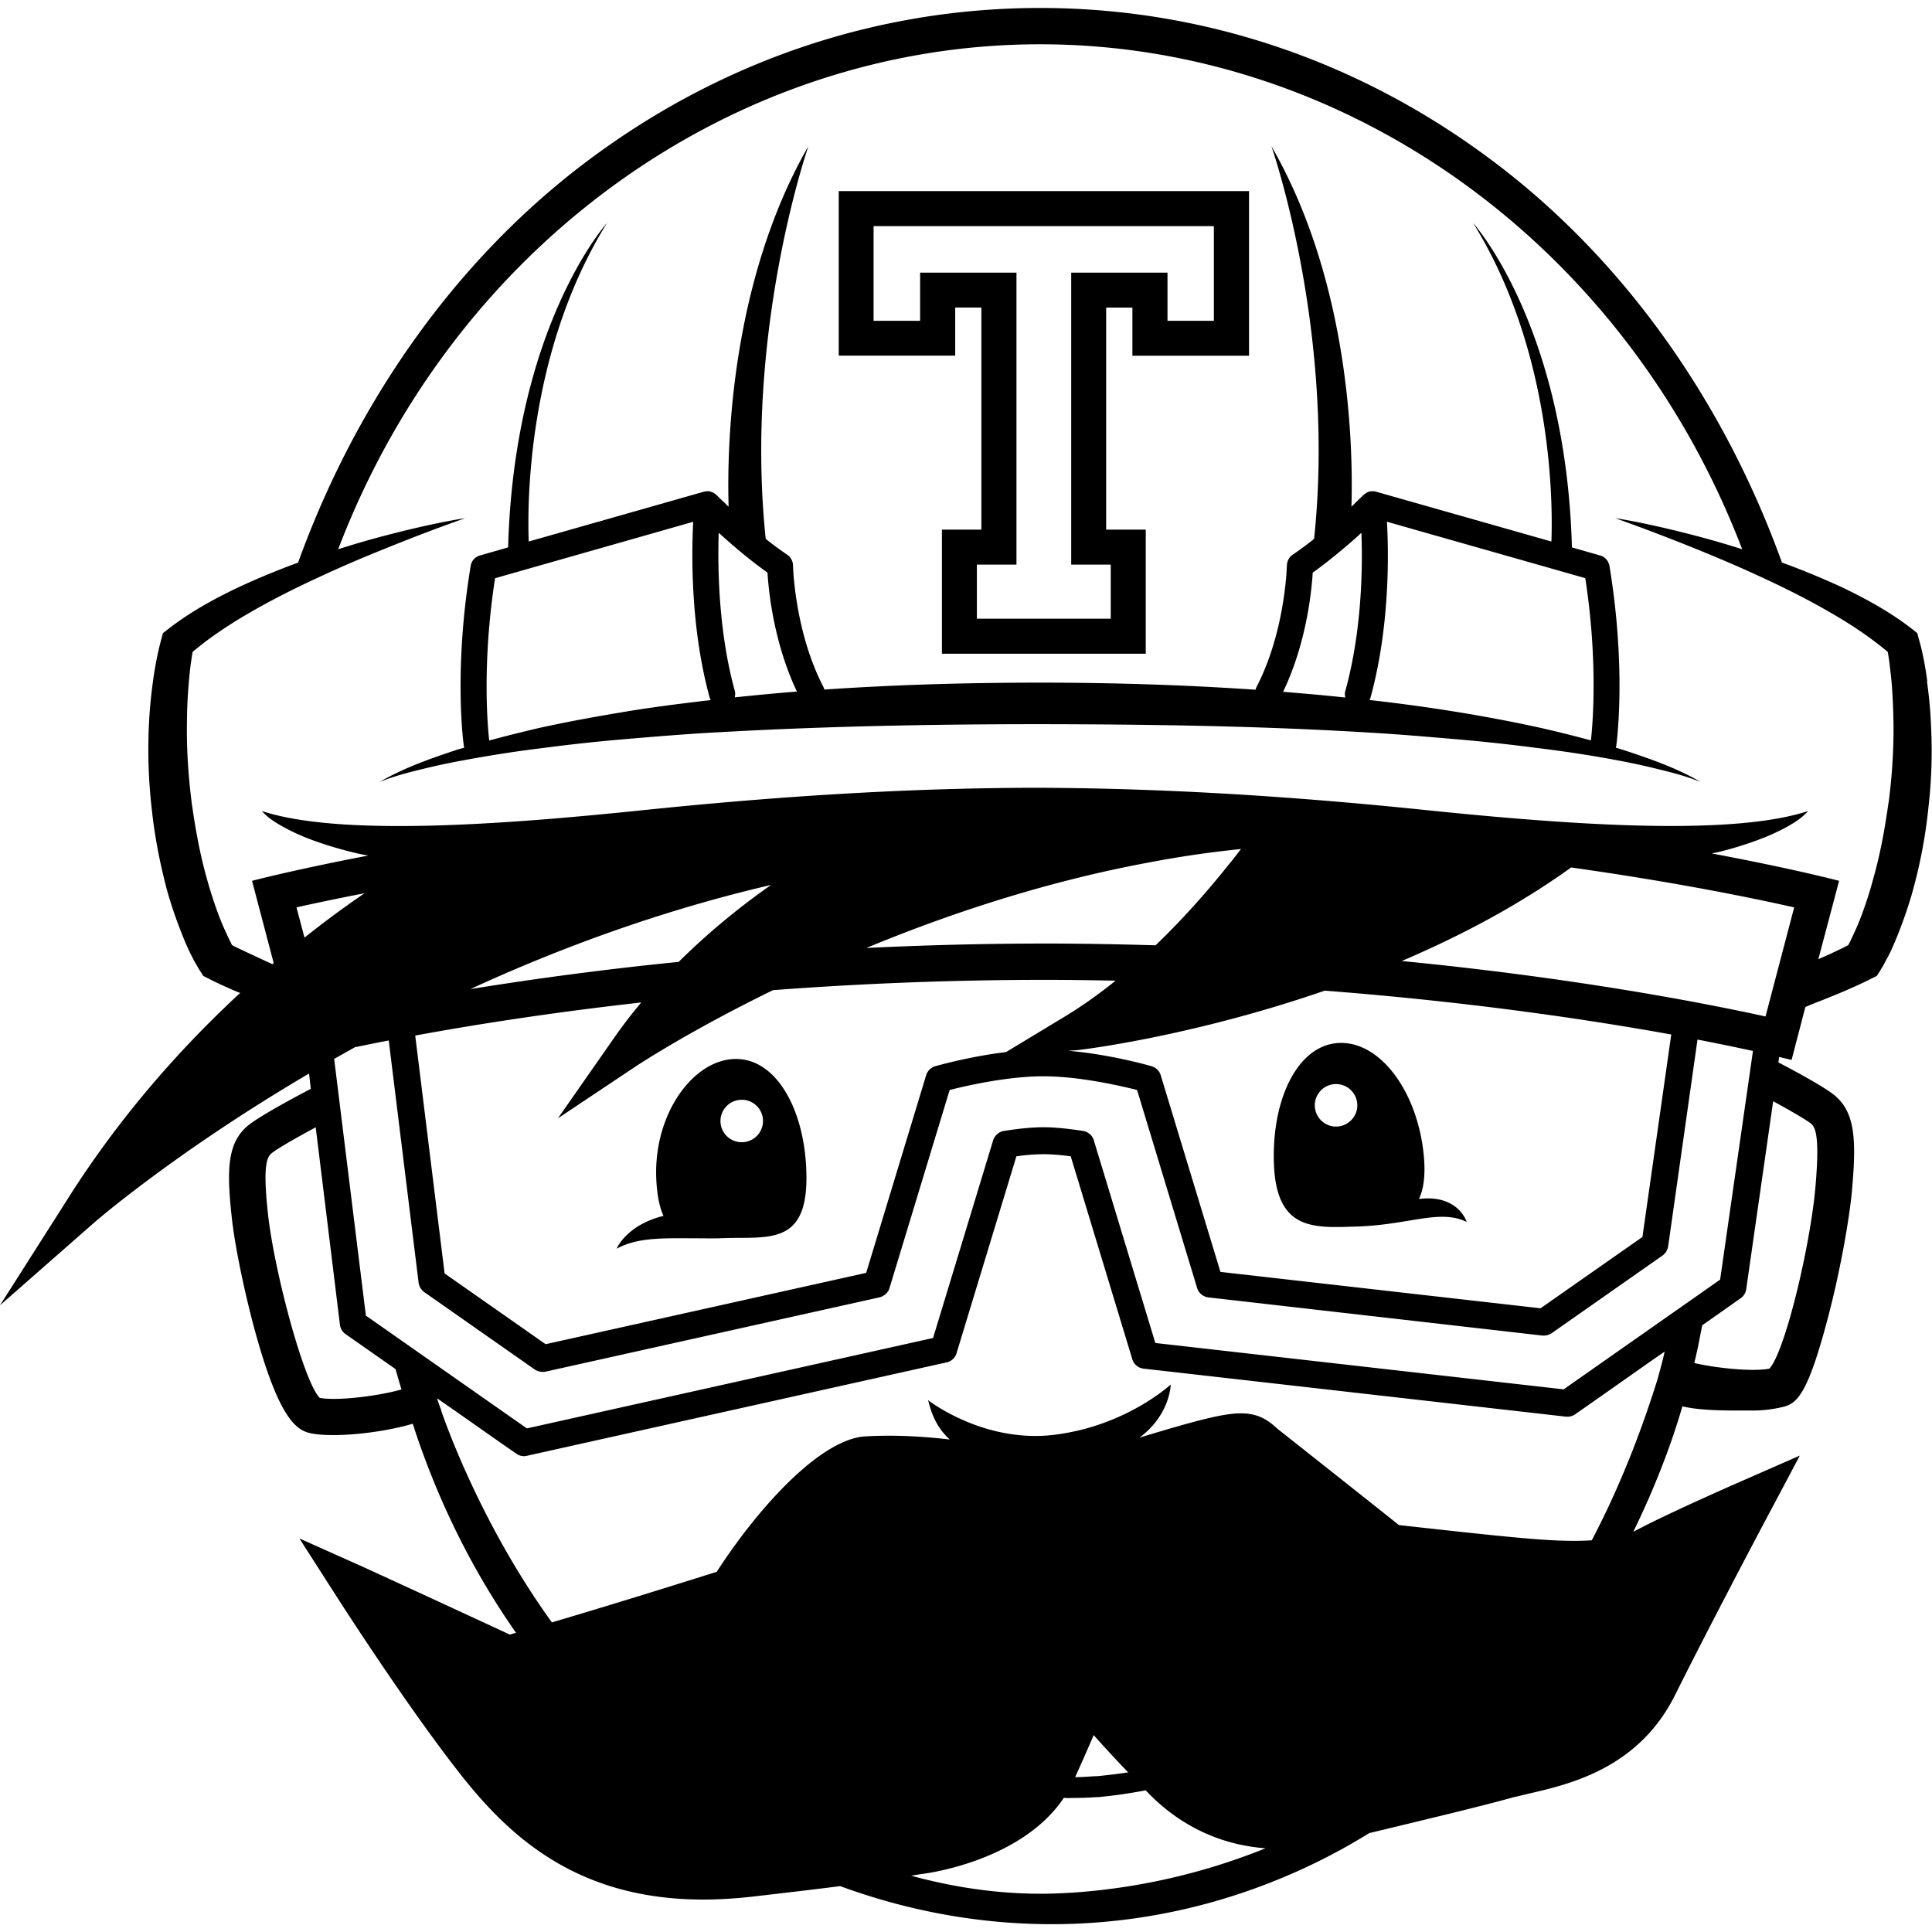 <svg role="img" viewBox="0 0 24 24" xmlns="http://www.w3.org/2000/svg"><title>Travis CI icon</title><path d="M16.601 13.995c.145-.004.263-.123.26-.269a.264.264 0 0 0-.27-.259c-.144.002-.26.123-.258.267a.265.265 0 0 0 .268.261zm1.619 1.184c-.347-.167-.727.047-1.42.059-.514.018-.947.023-.975-.785-.028-.809.302-1.48.815-1.497.516-.018.984.624 1.05 1.433.017.224-.007.386-.063.505.478-.059.589.27.593.286M9.223 14.189a.264.264 0 0 0 .255-.27c-.003-.145-.126-.262-.27-.257a.264.264 0 0 0-.258.27.264.264 0 0 0 .272.257zm.795.424c.007.809-.42.76-.936.765-.053.002-.102.002-.152.005-.058 0-.113.002-.167 0-.5 0-.819-.023-1.103.129.007-.017.131-.296.582-.408-.05-.11-.082-.263-.09-.471-.03-.811.469-1.474.984-1.478.515-.006.875.649.882 1.459M8.828 8.696a.216.216 0 0 1-.012-.029c-.237-.863-.226-1.768-.205-2.185l-2.461.701c-.167 1.077-.089 1.869-.073 2.016.205-.056.409-.106.616-.155.34-.075.684-.138 1.027-.195.344-.059.689-.102 1.035-.144a1.144 1.144 0 0 0 .073-.008zM9.9 8.592c-.288-.606-.352-1.25-.366-1.479-.223-.157-.443-.347-.606-.495-.014.436-.003 1.225.199 1.961a.161.161 0 0 1 0 .084c.257-.027.515-.052.772-.072zm6.813-.012c.204-.738.216-1.527.199-1.961-.161.147-.384.336-.605.495-.014.229-.077.873-.368 1.48.258.021.516.043.773.071a.176.176 0 0 1 0-.085zm3.05.618c.016-.145.096-.936-.07-2.016l-2.464-.701c.024.417.033 1.322-.204 2.185-.002.01-.007.019-.012.03.023.003.05.005.073.008.691.08 1.38.19 2.062.34.206.047.41.098.614.153zm.396.116c.331.109.663.223.966.399-.162-.064-.328-.11-.497-.151a8.733 8.733 0 0 0-.504-.111 15.369 15.369 0 0 0-1.02-.158 22.418 22.418 0 0 0-1.026-.111c-.342-.029-.685-.059-1.026-.079-1.376-.085-2.752-.105-4.131-.107-1.377 0-2.755.027-4.129.108-.343.02-.685.049-1.029.078-.342.029-.684.066-1.025.111-.341.041-.681.096-1.02.159a8.32 8.32 0 0 0-.505.11c-.168.041-.334.086-.496.151.302-.176.634-.291.965-.401.028-.008.056-.016.085-.024-.001-.007-.003-.014-.005-.022-.006-.037-.129-.942.085-2.237a.16.16 0 0 1 .116-.129l.349-.1C6.388 4.085 7.506 2.809 7.541 2.769c-.999 1.608-.99 3.514-.973 3.958l2.176-.619c.002 0 .003 0 .005-.002a.504.504 0 0 0 .027-.003c.002 0 .006-.001.009-.001.011 0 .023.001.035.003.003 0 .004.001.007.003.008.002.016.004.026.008.004.002.007.004.01.006.007.004.014.008.022.014.001.001.003.002.006.004 0 .002.002.002.002.004.003.001.004.002.007.005s.06.059.151.145c-.021-.717.013-2.772.991-4.478-.02.06-.797 2.332-.53 4.878.087.07.18.138.269.198.042.029.069.08.07.131 0 .008.019.82.378 1.511.004.01.009.021.012.032.892-.061 1.786-.086 2.678-.086.893 0 1.784.027 2.678.088a.131.131 0 0 1 .012-.034c.358-.69.377-1.502.377-1.511.003-.053.028-.102.07-.131a3.767 3.767 0 0 0 .268-.198c.27-2.545-.509-4.818-.53-4.878.981 1.704 1.016 3.761.994 4.478.089-.086.147-.143.15-.145.002-.002.004-.004.007-.005 0-.002 0-.002.002-.004a.043.043 0 0 0 .007-.004c.008-.006.015-.009.021-.014.002-.002.007-.004.01-.006.009-.004.018-.006.027-.01.003 0 .005-.001.008-.001a.172.172 0 0 1 .035-.003c.002 0 .004.001.007.001.009.001.019.002.028.003.002.002.004.002.004.002l2.178.619c.017-.444.025-2.351-.973-3.958.035.04 1.153 1.316 1.228 4.031l.349.1c.061.016.105.067.117.129.214 1.295.089 2.2.085 2.237a.069.069 0 0 0-.005.022c.028.008.056.017.084.026"/><path d="M23.941 8.46a4.691 4.691 0 0 0-.042-.261c-.018-.088-.035-.17-.064-.266l-.018-.068-.047-.038c-.276-.217-.572-.379-.874-.525a9.644 9.644 0 0 0-.76-.314c-.713-1.978-1.938-3.734-3.551-4.957C16.922.767 14.96.099 12.921.099c-2.042 0-4.0.668-5.667 1.933-1.611 1.223-2.837 2.979-3.551 4.957a9.516 9.516 0 0 0-.757.314c-.302.145-.599.308-.874.525l-.048.037-.018.068a3.479 3.479 0 0 0-.062.266 4.819 4.819 0 0 0-.043.26 6.06 6.06 0 0 0-.05.522 6.49 6.49 0 0 0 .032 1.049c.036.347.102.691.193 1.033.048.17.104.336.17.504.031.082.066.165.105.248.019.041.041.081.062.123l.035.061c.014.022.022.039.042.069l.035.055.055.028c.059.031.108.054.161.079l.156.07c.029.012.056.023.086.035-.707.654-1.475 1.503-2.14 2.555L0 16.215l1.18-1.036c.02-.017 1.009-.873 2.659-1.843l.022.19c-.107.056-.627.329-.781.457-.255.212-.268.542-.199 1.156.034.317.154.926.312 1.486.274.965.476 1.134.652 1.176.079.019.183.026.298.026.315 0 .722-.061.984-.141.311.963.749 1.835 1.283 2.597-.024.007-.05.014-.076.023a373.217 373.217 0 0 0-1.825-.842l-.79-.353.466.727c.035.054.84 1.312 1.5 2.158.615.793 1.459 1.601 3.051 1.601.191 0 .392-.012.598-.035.476-.055.832-.097 1.103-.132 1.671.614 3.514.651 5.261-.012a7.531 7.531 0 0 0 1.315-.649.098.098 0 0 0 .024-.004c.651-.157 1.388-.333 1.753-.436.059-.014.131-.03.206-.049.509-.117 1.357-.315 1.81-1.219.455-.914 1.197-2.313 1.205-2.325l.347-.654-.675.296c-.038.017-.895.389-1.341.623-.017.01-.035.017-.052.026.361-.738.544-1.329.609-1.557.248.06.619.052.891.052.134 0 .27-.023.361-.045.176-.044.311-.161.569-1.157.15-.579.258-1.21.286-1.533.056-.631.04-.968-.218-1.182-.129-.105-.504-.308-.696-.407l.009-.068c.097.023.15.036.155.036l.171-.657a6.625 6.625 0 0 1 .201-.081c.103-.041.209-.084.314-.129l.154-.069c.055-.026.103-.048.162-.079l.057-.028.035-.055c.019-.031.027-.047.042-.069l.032-.061c.024-.042.045-.082.064-.123.038-.083.073-.166.105-.248.065-.168.122-.334.169-.504a6.296 6.296 0 0 0 .194-1.034 6.157 6.157 0 0 0 .03-1.048c-.007-.174-.025-.349-.049-.521zM3.783 11.649l-.1-.377c.211-.048.497-.108.846-.176a12.431 12.431 0 0 0-.747.552zm.189 5.716c-.197-.197-.561-1.557-.642-2.275-.065-.584-.019-.712.041-.761.069-.059.327-.205.551-.325l.301 2.454a.168.168 0 0 0 .07.115l.62.434c.025.084.048.171.075.253-.257.075-.78.147-1.016.105zm10.043 4.652a7.438 7.438 0 0 1-.383.047c-.082.002-.168.012-.247.012h-.029a26 26 0 0 0 .23-.522c.117.131.264.293.43.464zm-.718 1.495c-.657.045-1.323-.032-1.977-.211.055-.009.094-.017.143-.023.054-.007 1.226-.159 1.752-.944l.05.002.13-.002c.087 0 .166-.007.251-.01a5.98 5.98 0 0 0 .585-.084c.021.019.039.04.06.061.397.395.889.619 1.43.659a7.834 7.834 0 0 1-2.425.553zm7.293-6.377c-.234.75-.509 1.413-.816 1.999a3.049 3.049 0 0 1-.216.007c-.239 0-.48-.019-.748-.044-.464-.043-1.2-.127-1.432-.152-.202-.162-.889-.706-1.458-1.156a.776.776 0 0 1-.06-.049c-.099-.087-.214-.183-.445-.183-.211 0-.518.077-1.26.302.385-.288.388-.66.388-.66s-.549.511-1.434.623c-.886.115-1.581-.429-1.581-.429.029.094.07.307.27.489-.234-.027-.49-.047-.756-.047-.097 0-.194.003-.288.008-.545.027-1.312.851-1.851 1.683-.264.082-1.091.345-2.047.628-.893-1.237-1.331-2.503-1.376-2.632l.002-.003a2.272 2.272 0 0 1-.053-.149l.229.159.567.398.189.131a.162.162 0 0 0 .096.031c.012 0 .024-.003.037-.005l5.212-1.16a.165.165 0 0 0 .123-.112l.744-2.448c.129-.018.24-.026.338-.026.095 0 .209.009.337.026l.765 2.521a.166.166 0 0 0 .141.117l.355.04 4.889.556c.04.004.082-.005.115-.028l.492-.345.452-.318.169-.117c-.025.117-.059.232-.089.347zm-1.165.124l-5.073-.576-.764-2.517a.167.167 0 0 0-.133-.117c-.189-.029-.354-.046-.492-.046-.141 0-.306.017-.494.046a.17.17 0 0 0-.132.117l-.746 2.455-5.046 1.123-2-1.401-.394-3.189c.085-.048.172-.097.26-.146.124-.024.264-.054.418-.083l.371 3.009a.173.173 0 0 0 .07.117l1.375.963a.176.176 0 0 0 .095.028c.013 0 .023 0 .038-.003l4.148-.923c.014-.005.028-.007.041-.017a.16.16 0 0 0 .082-.096l.748-2.463c.199-.05.712-.17 1.165-.17.449 0 .962.12 1.163.17l.747 2.463a.167.167 0 0 0 .141.114l4.148.474c.04.002.082-.007.115-.03l1.376-.964a.173.173 0 0 0 .07-.112l.365-2.571c.276.053.509.103.689.141l-.408 2.841-1.945 1.364zm-11.458-4.807a6.122 6.122 0 0 0-.354.463l-.682.977.992-.662c.016-.009.646-.426 1.68-.93a45.319 45.319 0 0 1 3.383-.128c.296 0 .587.005.873.01-.199.16-.41.312-.63.445l-.731.442c-.46.056-.858.17-.881.176a.114.114 0 0 0-.037.017.166.166 0 0 0-.075.095l-.745 2.455-3.982.886-1.255-.879-.365-2.955c.713-.131 1.665-.283 2.809-.411zm-2.124-.165c1.104-.509 2.366-.975 3.735-1.294-.355.249-.757.569-1.147.956a42.762 42.762 0 0 0-2.587.338zm9.447-1.58c-.231.293-.553.669-.935 1.036-.443-.013-.899-.022-1.368-.022-.775 0-1.518.021-2.225.055.997-.413 2.196-.817 3.494-1.059a13.056 13.056 0 0 1 1.16-.17c-.038.049-.08.104-.125.16zm1.163 1.599c1.816.14 3.295.362 4.308.545l-.358 2.515-1.266.886-3.976-.452-.742-2.443a.164.164 0 0 0-.113-.111c-.024-.009-.517-.149-1.039-.193l.096-.006c.082-.006 1.455-.175 3.091-.74zm6.045 1.654c.06.049.107.179.054.785-.066.745-.378 2.046-.572 2.257-.213.04-.661-.007-.933-.07.047-.188.06-.279.099-.469l.476-.335a.163.163 0 0 0 .07-.112l.335-2.336c.202.11.408.228.472.28zm-.566-1.333c-.729-.16-2.334-.476-4.519-.689.715-.305 1.441-.685 2.104-1.162 1.299.183 2.252.379 2.771.496l-.356 1.355zm1.528-2.658c-.045.324-.103.644-.192.955a4.732 4.732 0 0 1-.147.456 2.912 2.912 0 0 1-.092.218 3.416 3.416 0 0 1-.049.104l-.021.039a5.16 5.16 0 0 1-.072.037l-.145.069a7.064 7.064 0 0 1-.154.068l.258-.973c-.061-.016-.621-.16-1.582-.34a8.488 8.488 0 0 0 .089-.019 4.328 4.328 0 0 0 .586-.188c.096-.04.19-.084.279-.135.089-.051.176-.108.243-.185-.963.315-2.958.172-4.729-.01-1.617-.168-3.244-.275-4.875-.279-1.631.003-3.255.111-4.875.279-1.772.183-3.764.326-4.729.01.068.078.156.135.245.185.089.051.183.095.277.135.191.077.388.138.588.188.069.018.142.033.212.045-.878.168-1.386.299-1.444.314l.269 1.022c-.005.003-.01.009-.016.013-.091-.041-.203-.094-.283-.131l-.145-.068c-.023-.012-.048-.023-.073-.037l-.02-.04c-.016-.033-.034-.068-.049-.103a2.917 2.917 0 0 1-.093-.218 5.263 5.263 0 0 1-.149-.457c-.088-.31-.146-.63-.191-.954-.041-.322-.063-.648-.059-.973.001-.164.007-.326.021-.487a5.523 5.523 0 0 1 .024-.241 4.152 4.152 0 0 1 .026-.17c.216-.182.46-.344.714-.49.276-.16.566-.305.859-.44.293-.137.594-.264.895-.384.152-.061.304-.121.456-.178.153-.059.307-.113.462-.17-.325.053-.645.127-.963.209a11.327 11.327 0 0 0-.615.178C5.65 3.024 9.126.55 12.92.55c3.793 0 7.269 2.474 8.722 6.273a11.36 11.36 0 0 0-.616-.178c-.318-.082-.638-.156-.961-.209.152.057.308.111.46.17a25.19 25.19 0 0 1 .457.178c.3.121.602.247.895.384.293.135.582.279.858.44.256.146.499.309.715.49.01.054.019.113.025.17.01.081.019.16.026.241.012.162.018.325.021.487a7.046 7.046 0 0 1-.061.973z"/><path d="M15.516 4.418v-2.044H10.419v2.044h1.447v-.598h.325V6.579h-.49v1.542h2.532V6.579h-.492V3.821h.326v.598h1.448zm-2.209-1.031v3.627h.491v.672h-1.663v-.672h.492v-3.627h-1.197v.598h-.578V2.809h4.227v1.176h-.576v-.598h-1.196z"/></svg>